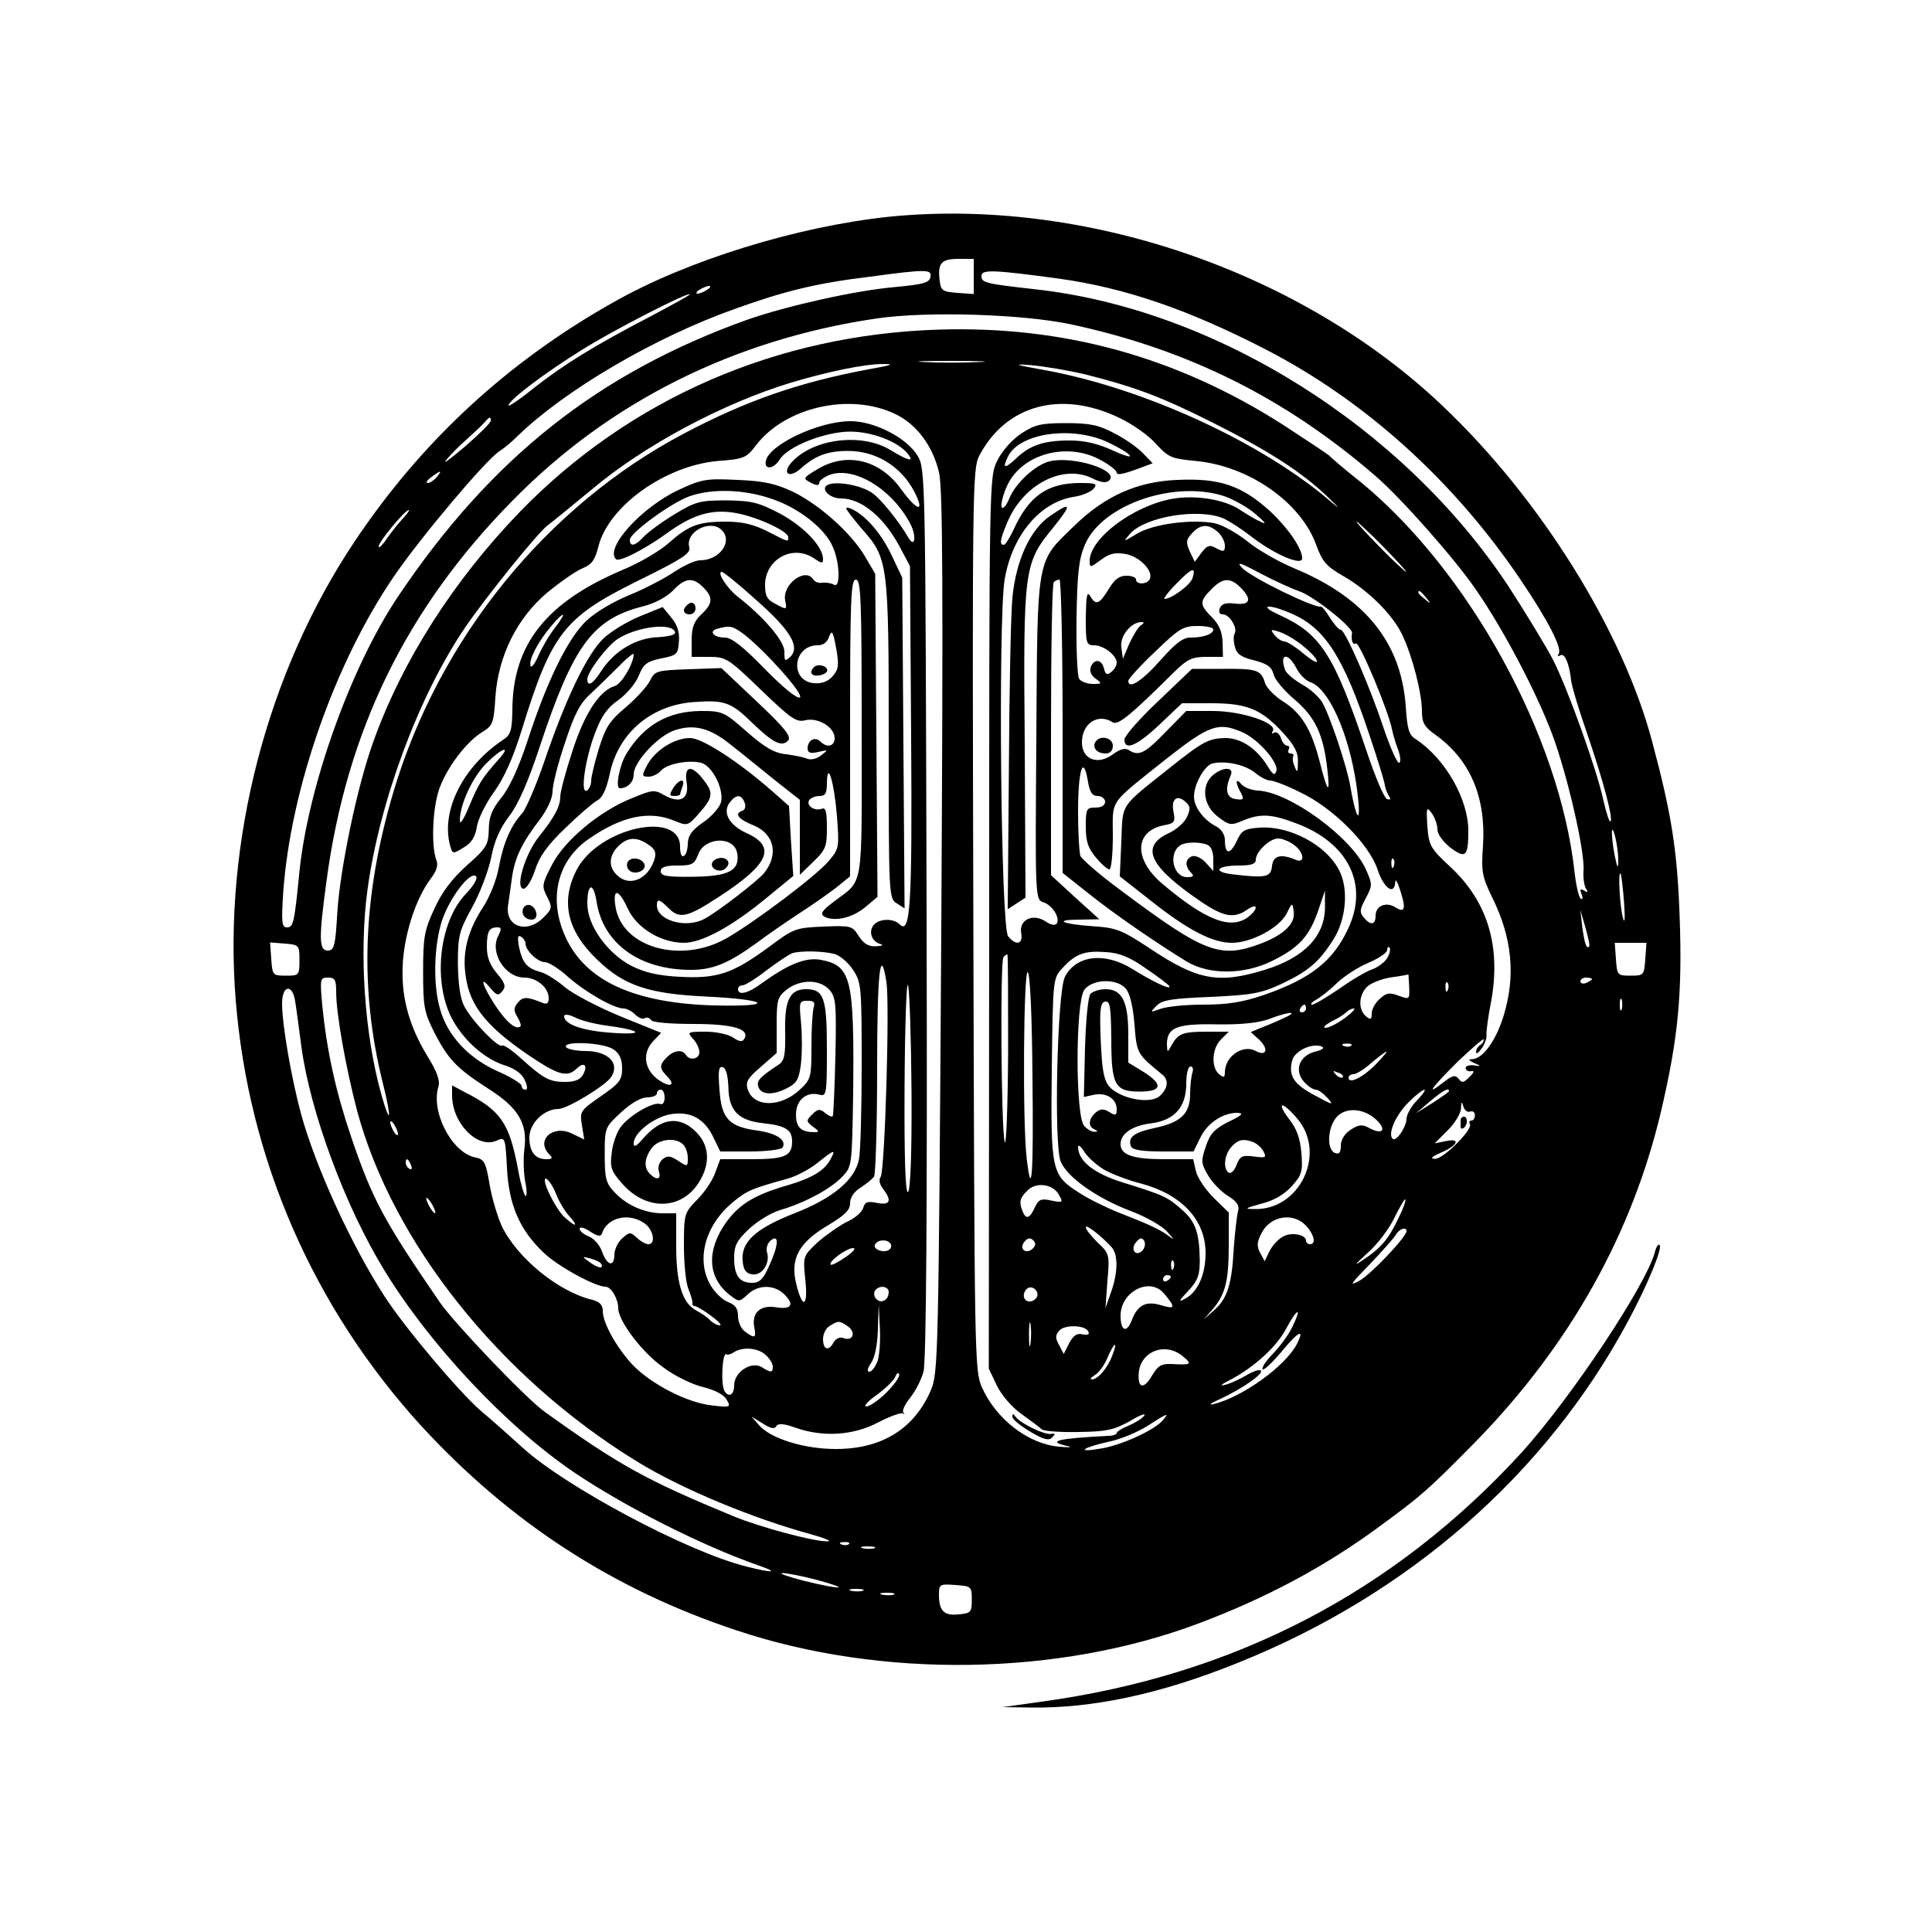 <?xml version="1.0" standalone="no"?>
<!DOCTYPE svg PUBLIC "-//W3C//DTD SVG 20010904//EN"
 "http://www.w3.org/TR/2001/REC-SVG-20010904/DTD/svg10.dtd">
<svg version="1.0" xmlns="http://www.w3.org/2000/svg"
 width="500pt" height="500pt" viewBox="0 0 500 500"
 preserveAspectRatio="xMidYMid meet">

<g transform="translate(0,500) scale(0.1,-0.1)"
fill="#000000" stroke="none">
<path d="M2300 4439 c-236 -25 -520 -112 -712 -221 -274 -154 -497 -360 -670
-619 -227 -339 -341 -778 -308 -1187 33 -412 201 -796 480 -1102 230 -250 496
-423 815 -529 376 -126 835 -119 1198 18 173 65 325 146 465 249 108 79 126
94 251 221 243 249 405 537 480 856 44 188 55 302 48 500 -6 174 -21 268 -71
455 -76 287 -289 629 -542 869 -368 350 -930 541 -1434 490z m220 -155 l0 -45
-42 3 c-39 3 -43 6 -46 31 -6 46 4 57 48 57 l40 0 0 -46z m-112 -1 c-3 -15
-19 -19 -93 -26 -102 -9 -276 -48 -380 -84 -386 -138 -664 -358 -905 -717
-122 -182 -232 -489 -255 -711 -13 -133 -16 -145 -32 -145 -14 0 -15 12 -10
91 19 267 134 595 287 818 69 101 236 299 272 323 13 8 34 26 48 40 123 119
354 255 563 329 128 46 209 66 349 83 148 20 160 19 156 -1z m332 -4 c172 -24
335 -80 535 -183 258 -133 487 -340 660 -596 71 -105 108 -177 99 -192 -4 -6
-3 -8 4 -4 11 7 23 -20 28 -64 1 -14 20 -77 42 -140 42 -123 67 -218 60 -226
-3 -2 -11 22 -18 53 -17 80 -91 286 -130 364 -18 35 -71 122 -117 193 -272
411 -756 715 -1221 767 -133 15 -142 17 -142 35 0 17 30 16 200 -7z m-910 -29
c-8 -5 -19 -10 -25 -10 -5 0 -3 5 5 10 8 5 20 10 25 10 6 0 3 -5 -5 -10z
m-145 -68 c-146 -76 -226 -125 -307 -189 -37 -30 -65 -48 -62 -41 8 18 96 84
189 142 83 52 263 144 280 145 6 0 -40 -25 -100 -57z m1085 -21 c303 -65 555
-190 790 -393 67 -58 204 -213 259 -293 71 -102 157 -266 198 -375 39 -104 86
-307 81 -355 -1 -17 2 -37 6 -44 7 -10 5 -12 -4 -6 -10 6 -12 4 -7 -9 4 -9 3
-15 -2 -12 -5 3 -12 34 -16 68 -38 352 -273 780 -553 1010 -43 34 -79 65 -82
69 -3 3 -57 39 -120 80 -276 176 -568 256 -890 246 -420 -13 -800 -179 -1084
-471 -172 -178 -305 -386 -380 -596 -41 -112 -86 -329 -93 -441 -5 -87 -8 -99
-25 -99 -23 0 -23 33 -3 180 52 389 207 706 482 985 251 256 574 417 943 471
131 19 375 11 500 -15z m-238 -98 c-40 -2 -103 -2 -140 0 -37 2 -4 3 73 3 77
0 107 -2 67 -3z m-280 -18 c-183 -34 -319 -81 -482 -167 -356 -188 -634 -531
-752 -928 -80 -270 -88 -510 -27 -754 23 -91 20 -114 -4 -29 -44 157 -58 368
-36 530 31 228 132 501 252 678 53 78 189 247 215 266 11 8 61 49 112 91 136
115 340 224 518 278 97 29 191 48 237 48 31 0 24 -3 -33 -13z m561 -15 c126
-32 192 -57 320 -121 146 -73 237 -131 303 -195 31 -30 35 -35 9 -13 -176 152
-479 292 -735 340 -84 15 -92 18 -42 14 34 -3 100 -14 145 -25z m-495 -102
c54 -26 96 -82 112 -150 10 -39 11 -304 6 -1190 -7 -1107 -8 -1141 -27 -1186
-43 -100 -127 -152 -246 -152 -82 0 -169 27 -199 62 l-19 22 29 -18 c20 -13
31 -15 35 -7 5 8 19 7 50 -4 71 -25 150 -20 214 14 31 16 59 26 64 23 4 -4 5
-3 1 2 -4 5 4 22 17 38 13 16 29 46 35 68 7 26 10 410 8 1187 -3 1134 -3 1148
-23 1183 -28 47 -112 90 -174 90 -82 0 -211 -61 -219 -103 -5 -24 21 -21 36 4
21 34 118 72 182 72 56 0 123 -25 149 -57 19 -23 2 -19 -44 9 -73 45 -198 31
-255 -30 -28 -30 -8 -45 23 -17 37 33 69 45 122 45 72 0 137 -40 171 -105 29
-56 8 -52 -34 6 -55 77 -141 97 -216 52 -38 -23 -39 -24 -18 -35 15 -8 22 -8
22 -1 0 6 12 15 27 21 62 23 160 -35 208 -125 18 -33 13 -68 -5 -36 -23 40
-72 101 -94 115 -28 19 -88 30 -112 21 -23 -9 1 -36 33 -36 53 0 113 -50 154
-130 l24 -45 3 -441 c3 -441 -2 -514 -30 -486 -16 16 -53 15 -67 -2 -14 -17
-5 -43 17 -49 10 -3 5 -5 -11 -6 -20 -1 -32 7 -45 27 -16 26 -20 27 -91 24
-72 -3 -77 -5 -140 -52 -95 -70 -135 -83 -231 -78 -57 3 -92 11 -127 29 -61
32 -113 104 -113 160 0 54 16 57 24 5 17 -108 111 -176 244 -176 57 0 98 17
172 71 25 19 72 51 105 73 33 21 77 52 98 68 l37 30 0 384 c0 335 2 384 15
384 13 0 15 -49 15 -385 0 -429 7 -388 -74 -450 -29 -22 -34 -30 -23 -37 26
-14 72 -4 106 24 l32 27 -3 418 -3 418 -27 46 c-36 60 -115 131 -185 166 -45
21 -74 28 -144 31 -82 4 -93 2 -153 -26 -96 -45 -191 -150 -162 -179 8 -9 78
27 139 72 65 46 115 59 178 46 57 -12 129 -47 129 -61 0 -13 2 -14 -54 15 -36
18 -65 25 -107 25 -72 0 -97 -10 -148 -55 -22 -20 -76 -52 -120 -70 -198 -84
-284 -193 -285 -362 -1 -55 -4 -65 -26 -79 -101 -68 -158 -180 -136 -269 7
-26 7 -26 35 -9 21 12 31 28 35 54 3 20 23 61 45 91 26 36 49 88 71 159 77
250 109 292 299 386 116 57 139 72 135 87 -12 40 54 75 84 45 29 -29 -5 -78
-56 -78 -13 0 -43 -14 -67 -30 -25 -17 -77 -44 -116 -60 -42 -17 -89 -45 -112
-67 -47 -45 -101 -154 -151 -308 -23 -70 -48 -125 -69 -150 -24 -30 -32 -50
-32 -82 -1 -39 -6 -48 -56 -92 -39 -35 -65 -69 -85 -113 -26 -56 -29 -74 -29
-163 0 -90 3 -105 28 -155 37 -72 58 -94 140 -147 79 -50 103 -91 94 -158 -3
-22 -2 -59 2 -82 5 -23 5 -40 1 -38 -4 2 -13 33 -19 67 -23 123 -45 154 -139
202 l-32 17 0 -26 c0 -72 66 -139 115 -117 22 10 23 9 27 -71 5 -96 33 -160
95 -219 35 -34 133 -88 160 -88 15 0 33 -32 33 -56 0 -32 62 -115 117 -153 29
-22 76 -45 104 -51 31 -8 53 -20 60 -33 11 -19 9 -20 -40 -14 -63 7 -156 55
-204 105 -41 44 -77 108 -77 139 0 16 -8 24 -27 29 -88 21 -194 108 -234 190
-11 24 -26 73 -32 109 -10 58 -13 65 -39 70 -60 14 -114 119 -93 184 4 14 -4
38 -29 78 -50 82 -70 161 -63 248 6 76 35 162 71 210 16 21 21 36 15 50 -13
35 -10 130 7 181 19 56 71 125 113 150 26 16 29 23 33 89 7 107 56 206 135
272 33 27 73 55 90 62 25 10 33 22 42 58 27 104 173 208 309 220 67 5 74 8 98
40 76 100 245 138 362 81z m578 -9 c34 -16 77 -46 96 -68 32 -35 40 -38 103
-44 138 -13 273 -108 312 -219 15 -41 26 -54 68 -78 65 -37 129 -100 154 -153
26 -54 51 -151 51 -198 0 -29 6 -40 34 -60 90 -64 132 -161 124 -287 -5 -68
-2 -81 23 -133 53 -106 62 -205 30 -309 -20 -64 -53 -109 -80 -111 -12 0 -11
-3 4 -10 19 -8 19 -9 -2 -6 -12 1 -21 -2 -20 -8 1 -5 7 -9 15 -7 8 2 7 -4 -5
-15 -15 -16 -20 -16 -28 -5 -9 11 -16 9 -38 -8 -50 -39 -34 -17 35 52 38 36
68 62 68 58 0 -5 -4 -12 -10 -15 -5 -3 -10 -11 -10 -18 0 -6 6 -2 14 9 8 11
14 27 13 35 -1 8 4 47 12 87 26 143 -9 259 -106 349 -52 48 -55 55 -59 105 -3
49 -2 51 11 34 8 -11 15 -30 15 -42 0 -13 14 -32 34 -48 39 -29 46 -23 46 44
0 82 -60 187 -136 237 -18 11 -22 26 -26 86 -12 164 -105 280 -288 356 -41 17
-97 49 -123 71 -27 21 -64 42 -84 46 -61 11 -158 -2 -200 -27 -37 -22 -37 -22
-19 -1 39 45 179 68 243 40 15 -7 46 -27 68 -44 61 -48 135 -80 135 -59 0 26
-37 79 -83 122 -74 67 -131 86 -240 81 -104 -4 -188 -42 -267 -119 -99 -96
-95 -73 -98 -551 -3 -412 -3 -416 18 -423 23 -7 44 -40 35 -55 -4 -6 -16 -4
-30 6 -33 21 -69 3 -62 -32 5 -28 -14 -32 -34 -7 -19 22 -26 821 -9 923 19
114 91 200 178 214 22 3 45 13 52 21 11 13 6 15 -34 15 -85 0 -133 -33 -173
-121 -10 -21 -21 -39 -25 -39 -12 0 -10 13 8 56 40 99 143 153 219 117 24 -12
38 -14 46 -6 26 26 -94 64 -155 49 -36 -9 -87 -55 -104 -96 -8 -20 -17 -29
-20 -22 -2 8 4 32 14 54 37 83 156 116 243 67 23 -12 41 -27 41 -32 0 -8 19
-4 69 15 l24 9 -24 25 c-13 14 -46 38 -74 52 -41 22 -64 27 -126 27 -65 0 -81
-4 -116 -27 -24 -16 -49 -44 -62 -70 -21 -43 -21 -46 -21 -1197 l-1 -1153 21
-44 c12 -25 39 -56 63 -73 23 -17 47 -34 53 -40 6 -5 49 -8 95 -7 72 1 91 5
133 28 26 16 43 22 37 14 -6 -8 -25 -19 -41 -26 -17 -7 -30 -15 -30 -19 0 -3
-10 -7 -22 -7 -135 -7 -161 -14 -103 -27 11 -3 0 -3 -24 -1 -80 7 -163 71
-200 154 -19 44 -19 77 -22 1210 -3 1111 -2 1167 15 1200 69 132 211 171 362
99z m-1626 -8 c0 -5 -30 -35 -67 -67 -38 -32 -59 -48 -48 -34 11 13 35 38 54
54 19 17 39 36 45 43 13 15 16 16 16 4z m1596 -55 c28 -13 55 -29 58 -35 4 -6
-17 1 -46 14 -37 17 -71 25 -110 25 -67 0 -103 -12 -140 -48 -29 -27 -35 -24
-18 9 32 59 165 77 256 35z m-1736 -91 c-7 -8 -17 -15 -23 -15 -6 0 -2 7 9 15
25 19 30 19 14 0z m867 -56 c70 -23 140 -78 159 -126 18 -42 19 -107 2 -96 -7
4 -20 6 -30 5 -9 -2 -19 2 -23 8 -20 33 -81 -12 -73 -54 5 -24 4 -25 -23 -10
-24 12 -29 21 -29 50 0 67 73 107 128 68 18 -12 22 -13 22 -1 0 32 -48 83
-110 117 -57 30 -74 34 -140 35 -69 0 -80 -3 -136 -37 -33 -20 -68 -46 -79
-58 -21 -23 -35 -26 -35 -7 0 16 89 83 143 108 56 25 147 25 224 -2z m1174 6
c24 -9 60 -29 79 -46 27 -23 29 -28 10 -18 -14 6 -36 20 -50 29 -39 27 -116
40 -177 29 -102 -19 -213 -103 -213 -161 0 -18 2 -17 29 3 23 17 37 20 65 15
37 -7 73 -46 61 -66 -8 -13 -35 -13 -35 0 0 6 -11 10 -25 10 -19 0 -31 -10
-46 -35 -24 -39 -33 -43 -48 -17 -8 13 -10 -1 -11 -55 0 -68 1 -73 22 -73 24
0 58 -26 58 -45 0 -7 -6 -18 -14 -24 -11 -9 -15 -7 -19 9 -6 24 -25 26 -34 4
-4 -11 1 -22 12 -30 18 -13 17 -14 -7 -14 -14 0 -30 6 -35 13 -5 6 -8 77 -7
157 2 119 6 153 22 191 45 104 234 168 363 124z m-2133 -62 c-14 -16 -32 -39
-41 -53 -10 -13 -17 -20 -17 -14 0 12 68 94 78 94 3 0 -6 -12 -20 -27z m2542
-68 c35 -36 62 -65 59 -65 -2 0 -34 29 -69 65 -35 36 -62 65 -59 65 2 0 34
-29 69 -65z m-428 38 c10 -9 18 -25 18 -35 0 -16 -3 -17 -22 -7 -18 10 -24 8
-39 -12 l-17 -23 -13 27 c-10 23 -10 30 6 47 22 24 42 25 67 3z m210 -153 c35
-11 139 -93 137 -108 -3 -19 2 -33 10 -27 9 5 85 -176 94 -225 3 -14 10 -37
16 -52 5 -15 7 -30 2 -32 -4 -3 -23 38 -41 92 -37 111 -99 252 -110 252 -5 0
-17 14 -28 31 -10 17 -21 30 -23 29 -16 -5 -183 76 -205 101 -15 16 -4 13 46
-14 36 -19 82 -40 102 -47z m-276 33 c-6 -17 -54 -53 -72 -53 -4 0 9 18 31 40
40 41 51 45 41 13z m-1131 -54 c90 -79 116 -122 91 -148 -15 -14 -16 -13 -16
13 0 27 -54 90 -121 142 -27 21 -55 64 -41 64 4 0 44 -32 87 -71z m-135 31
c26 -26 25 -42 -5 -70 -19 -18 -25 -34 -25 -67 l0 -43 45 0 c44 0 50 -4 134
-85 78 -75 92 -85 115 -79 33 8 76 -18 76 -46 0 -22 -20 -26 -37 -9 -14 14
-33 3 -33 -18 0 -11 7 -14 28 -9 26 6 26 6 7 -9 -11 -9 -26 -12 -35 -9 -8 4
-33 9 -55 12 -31 3 -55 17 -102 58 -59 52 -63 54 -120 54 -85 -1 -147 -37
-192 -111 -18 -29 -29 -89 -17 -89 20 0 36 16 36 36 0 32 63 100 106 114 50
17 92 6 146 -38 26 -20 76 -61 112 -90 l66 -52 0 -97 0 -97 35 34 c32 31 35
39 35 88 0 41 -3 53 -13 49 -19 -7 -41 8 -33 22 4 6 16 11 27 11 15 0 19 7 19
33 1 63 19 2 26 -85 6 -81 6 -84 -21 -116 -33 -39 -191 -158 -266 -201 -118
-66 -269 -23 -286 82 -8 50 8 47 32 -5 23 -50 86 -88 145 -88 46 0 122 41 211
114 l72 59 -6 91 -5 90 -43 38 c-89 78 -182 138 -213 138 -41 0 -91 -32 -111
-70 -15 -28 -14 -30 4 -30 10 0 24 7 31 15 15 18 71 29 104 21 29 -7 60 -68
52 -102 -4 -14 -24 -37 -46 -52 -29 -20 -39 -34 -40 -54 0 -15 -4 -30 -10 -33
-6 -4 -10 6 -10 24 0 95 -210 49 -267 -59 -43 -82 -26 -159 53 -234 69 -67
133 -88 281 -95 165 -8 182 -27 20 -23 -205 6 -331 63 -383 176 -46 99 -22
199 60 255 85 59 156 74 221 47 34 -14 35 -14 65 20 36 41 37 53 9 88 -30 38
-49 34 -42 -9 7 -43 -16 -56 -58 -33 -25 15 -31 14 -82 -7 -86 -34 -177 -111
-209 -174 -26 -50 -26 -55 -12 -82 14 -28 13 -31 -10 -54 -43 -43 -100 -23
-91 33 2 15 7 47 10 71 7 50 25 89 72 150 20 27 33 55 33 73 0 16 14 73 32
125 24 74 39 103 66 127 18 17 51 49 73 71 21 22 39 36 39 32 0 -24 -31 -76
-48 -82 -41 -12 -80 -73 -111 -170 -17 -52 -31 -104 -31 -116 0 -26 -15 -54
-55 -104 -36 -44 -63 -135 -40 -135 8 0 21 22 30 49 11 35 33 65 78 108 34 33
71 65 82 71 14 7 24 28 33 69 22 106 107 178 217 186 80 6 97 0 152 -54 55
-53 77 -63 93 -45 8 11 -10 33 -81 100 l-92 87 -86 -3 c-82 -3 -86 -4 -99 -30
-7 -14 -35 -45 -62 -68 -42 -35 -53 -52 -70 -107 -11 -36 -20 -73 -20 -83 0
-11 -5 -22 -11 -26 -18 -11 -5 81 21 149 16 43 32 66 60 85 21 15 45 43 53 63
12 30 20 37 58 45 41 8 44 11 46 44 2 24 -4 43 -20 62 l-22 27 -59 -24 c-32
-13 -75 -39 -94 -57 -42 -40 -97 -154 -151 -312 -22 -65 -49 -128 -59 -140
-30 -33 -49 -76 -61 -140 -6 -34 -24 -78 -41 -104 -39 -60 -54 -115 -45 -177
11 -82 58 -138 189 -223 55 -35 77 -39 99 -17 19 18 29 8 16 -16 -7 -13 -21
-19 -47 -19 -41 0 -56 9 -116 63 -22 20 -43 34 -47 31 -10 -6 -77 63 -97 101
-11 20 -16 57 -17 110 0 74 3 85 37 147 20 36 42 94 49 128 8 43 23 77 47 108
23 30 49 89 79 180 87 263 137 330 268 363 31 8 60 24 77 41 31 33 51 35 78 8z
m930 -360 l0 -379 68 -54 c65 -52 174 -127 254 -176 58 -34 147 -34 220 2 69
34 96 63 119 129 l18 53 0 -38 c2 -78 -52 -135 -156 -167 -120 -37 -174 -27
-298 56 -73 48 -86 53 -148 57 -82 6 -101 17 -31 17 l49 1 -63 57 -62 57 0
376 c0 207 3 379 7 382 3 4 10 7 15 7 4 0 8 -171 8 -380z m460 360 c31 -31 26
-47 -14 -42 -24 3 -35 -1 -39 -12 -4 -10 -1 -16 8 -16 17 0 39 -36 30 -50 -3
-5 -3 -20 1 -34 4 -18 16 -27 50 -35 34 -9 45 -17 50 -36 3 -14 28 -43 54 -65
53 -45 75 -90 85 -180 8 -69 1 -63 -20 20 -21 82 -47 125 -95 155 -21 13 -42
35 -46 47 -10 34 -21 38 -109 37 l-80 0 -87 -83 c-49 -46 -88 -91 -88 -100 0
-30 33 -16 91 39 l58 55 76 0 c92 0 129 -15 185 -76 30 -33 40 -51 39 -76 0
-27 -2 -29 -8 -13 -5 11 -7 23 -4 28 2 4 -1 7 -7 7 -6 0 -8 5 -5 10 3 6 2 10
-4 10 -5 0 -13 9 -16 20 -4 11 -11 17 -17 14 -7 -4 -8 -2 -4 4 13 21 -81 52
-155 52 l-69 0 -54 -55 c-53 -55 -69 -63 -95 -46 -10 6 -23 2 -42 -12 -39 -28
-79 -12 -79 32 0 49 42 76 79 52 14 -9 43 14 162 132 32 31 44 37 81 37 l43 0
-1 38 c-1 27 -9 46 -28 65 -32 32 -32 41 -1 72 29 30 49 31 75 5z m481 -27
c13 -16 12 -17 -3 -4 -17 13 -22 21 -14 21 2 0 10 -8 17 -17z m-346 -42 c85
-38 132 -112 199 -313 20 -59 37 -115 39 -125 1 -10 6 -24 11 -32 6 -9 5 -12
-4 -9 -8 2 -32 60 -55 129 -83 246 -117 299 -225 348 -27 12 -37 21 -25 21 11
0 38 -9 60 -19z m-1909 -36 c-15 -19 -34 -52 -43 -73 -9 -20 -18 -32 -20 -25
-5 15 19 62 53 102 35 42 43 39 10 -4z m1517 7 c-7 -4 -20 -26 -30 -47 l-17
-40 -4 30 c-4 29 25 65 52 65 8 0 7 -3 -1 -8z m-1206 -18 c2 -7 -15 -11 -44
-13 -57 -2 -112 -35 -146 -86 -22 -35 -37 -44 -37 -23 0 19 50 85 78 104 49
32 141 44 149 18z m179 -6 c56 -44 156 -156 144 -163 -7 -4 -44 26 -91 74 -56
58 -86 81 -103 81 -30 0 -43 17 -19 23 33 9 39 7 69 -15z m1214 13 c0 -12 -25
-21 -59 -21 -20 0 -39 -15 -79 -60 -47 -53 -82 -75 -82 -52 0 5 31 39 69 75
62 60 73 67 110 67 23 0 41 -4 41 -9z m-986 -122 c-12 -13 -28 -19 -48 -17
-63 6 -54 98 10 98 15 0 25 8 30 23 7 18 10 13 18 -31 8 -45 6 -55 -10 -73z
m1215 82 c19 -15 37 -33 39 -41 3 -8 -12 0 -34 18 -21 18 -44 32 -50 32 -6 0
-18 7 -25 16 -12 15 -11 16 11 9 14 -4 40 -19 59 -34z m-14 -60 c8 -16 24 -32
35 -36 48 -15 100 -131 120 -264 15 -103 3 -110 -15 -8 -8 50 -53 185 -73 219
-8 14 -32 36 -53 47 -20 12 -40 28 -43 37 -16 43 7 47 29 5z m-142 -165 c42
-17 98 -81 90 -102 -4 -12 -9 -9 -23 14 -28 45 -68 72 -109 72 -43 -1 -58 -9
-141 -75 -134 -107 -124 -91 -128 -193 l-4 -90 79 -62 c97 -77 161 -110 211
-110 51 0 123 39 142 76 14 29 15 29 18 5 5 -31 -25 -60 -85 -83 -106 -40
-146 -24 -364 139 -53 39 -99 79 -103 88 -3 9 -6 60 -6 113 0 108 13 151 25
83 5 -31 11 -41 26 -41 10 0 19 -7 19 -15 0 -9 -9 -15 -25 -15 -23 0 -25 -3
-25 -49 0 -39 6 -56 26 -80 14 -17 30 -31 35 -31 5 0 9 39 9 86 0 98 -13 79
137 199 112 88 135 97 196 71z m-1924 -73 c-41 -46 -50 -60 -75 -120 -13 -32
-24 -49 -24 -37 0 41 31 109 67 147 42 42 69 51 32 10z m1958 -32 c14 -12 32
-21 40 -21 9 0 43 -13 77 -30 85 -40 179 -134 201 -200 16 -49 44 -69 46 -32
0 9 6 -1 13 -23 15 -47 12 -59 -13 -43 -24 15 -51 4 -51 -22 0 -24 -13 -26
-31 -4 -11 13 -10 21 6 50 17 33 17 35 0 74 -38 84 -199 201 -280 204 -16 1
-35 8 -42 16 -15 19 -17 5 -2 -21 9 -18 8 -20 -13 -17 -24 3 -29 25 -13 61 10
23 -21 23 -47 0 -30 -27 -24 -77 13 -106 30 -23 34 -24 65 -11 45 19 74 18
139 -7 134 -50 187 -157 135 -270 -39 -86 -98 -132 -219 -174 -56 -19 -95 -25
-157 -25 -46 0 -95 -5 -111 -11 -27 -10 -27 -9 -10 8 14 15 40 19 140 23 106
5 130 9 182 33 70 33 98 56 136 116 33 52 40 132 14 180 -33 64 -128 115 -206
109 -39 -3 -46 -7 -59 -36 -17 -35 -30 -33 -30 4 0 14 -9 28 -22 35 -32 16
-58 50 -58 77 0 32 26 79 47 86 32 8 83 -2 110 -23z m-1320 -78 c4 -9 1 -19
-5 -21 -23 -7 -12 -22 28 -38 54 -22 66 -76 27 -124 -15 -19 -124 -103 -154
-118 -48 -26 -123 -4 -123 35 0 18 7 16 30 -7 29 -29 48 -25 132 30 129 84
148 129 70 164 -46 21 -64 55 -42 81 16 20 29 19 37 -2z m1145 -37 c-6 -14
-28 -34 -49 -43 -73 -35 -48 -86 86 -177 58 -39 85 -44 119 -20 26 18 30 4 5
-17 -45 -37 -110 -13 -224 83 -75 63 -74 136 2 152 29 5 31 9 26 35 -7 34 10
46 32 25 12 -11 12 -18 3 -38z m1116 -111 c0 -25 -2 -24 -9 10 -10 51 -10 92
1 50 4 -16 8 -43 8 -60z m-2510 39 c17 -11 21 -21 16 -37 -16 -53 -66 -74 -98
-41 -22 21 -20 50 4 74 24 24 48 25 78 4z m230 -23 c7 -44 -22 -59 -114 -60
-68 -1 -84 2 -84 14 0 11 12 15 43 15 38 0 44 3 54 29 17 46 94 48 101 2z
m1440 23 c27 -19 31 -50 5 -39 -38 16 -58 11 -61 -16 -3 -29 -15 -32 -100 -22
-55 6 -45 23 14 23 32 0 44 4 44 15 0 21 36 55 58 55 10 0 28 -7 40 -16z
m-224 0 c10 -4 16 -18 16 -37 l0 -31 -20 22 c-11 12 -27 19 -35 16 -18 -7 -19
-26 -3 -42 9 -9 7 -12 -10 -12 -36 0 -49 61 -18 82 13 9 49 10 70 2z m483 -56
c-3 -8 -6 -5 -6 6 -1 11 2 17 5 13 3 -3 4 -12 1 -19z m-2402 -72 c-71 -75 -86
-236 -31 -330 32 -55 85 -99 135 -114 24 -8 42 -21 49 -37 7 -15 8 -25 2 -25
-6 0 -10 4 -10 10 0 5 -28 23 -63 38 -75 34 -129 92 -148 160 -19 64 -16 165
5 230 20 59 73 129 88 114 5 -5 -6 -24 -27 -46z m2998 -21 c3 -42 2 -58 -3
-40 -8 30 -13 122 -6 114 2 -2 6 -35 9 -74z m-90 -114 c-7 -9 -12 7 -18 49
l-5 45 13 -45 c7 -25 12 -47 10 -49z m-2823 28 c-24 -43 17 -109 67 -109 32 0
63 -26 63 -53 0 -14 -4 -17 -17 -12 -39 16 -50 16 -63 0 -11 -14 -11 -20 -1
-37 7 -11 10 -22 8 -24 -11 -11 -37 11 -66 55 -34 53 -41 79 -12 44 16 -19 21
-21 31 -8 10 12 7 21 -14 46 -18 21 -26 42 -26 68 0 41 6 51 27 51 11 0 11 -4
3 -21z m70 -21 c0 -18 32 -48 50 -48 10 0 37 -17 61 -39 46 -40 118 -81 143
-81 8 0 22 -7 30 -16 9 -8 20 -13 25 -9 5 3 12 1 16 -5 3 -6 50 -10 109 -10
103 0 148 -13 132 -39 -5 -8 -13 -7 -29 4 -12 8 -43 15 -71 15 -47 0 -48 -1
-33 -18 10 -10 17 -26 17 -35 0 -18 -25 -23 -35 -7 -9 15 -31 12 -49 -6 -20
-20 -20 -29 0 -49 25 -25 7 -31 -24 -8 -35 26 -40 68 -12 98 l21 22 -106 43
c-58 24 -123 58 -144 76 -21 18 -50 36 -64 39 -33 9 -45 23 -54 65 -4 24 -3
31 5 26 7 -4 12 -12 12 -18z m-585 -43 c0 -39 -1 -40 -35 -40 -34 0 -35 1 -38
43 l-3 43 38 -3 c37 -3 38 -4 38 -43z m3483 3 c-3 -42 -4 -43 -38 -43 -34 0
-35 1 -38 43 l-3 42 41 0 41 0 -3 -42z m-667 4 c-6 -11 -23 -24 -38 -30 -16
-5 -55 -28 -87 -51 -33 -22 -64 -41 -70 -41 -6 0 -2 6 9 12 11 6 36 25 55 44
19 18 56 42 83 53 26 11 47 26 47 32 0 7 3 10 6 7 3 -4 1 -15 -5 -26z m-1431
9 c14 -4 35 -22 47 -40 22 -33 23 -42 23 -246 0 -117 -3 -227 -7 -245 -10 -53
-67 -101 -167 -140 -102 -40 -139 -75 -134 -124 2 -23 9 -32 25 -34 25 -4 47
29 38 57 -3 10 1 24 10 31 22 18 20 -14 -5 -67 -14 -33 -25 -43 -43 -43 -33 0
-47 18 -47 64 0 32 6 45 38 75 21 20 58 43 83 50 64 19 130 55 159 86 25 26
25 29 28 218 3 296 -5 328 -84 343 -39 7 -84 -11 -153 -61 -35 -26 -61 -32
-61 -15 0 6 5 10 12 10 6 0 34 17 62 39 28 21 58 41 66 44 21 7 80 6 110 -2z
m805 -37 c31 -21 59 -42 61 -46 7 -12 -44 12 -95 44 -72 45 -146 36 -175 -20
-20 -39 -29 -435 -11 -478 17 -41 94 -95 181 -128 40 -15 82 -39 95 -54 18
-20 19 -23 4 -11 -23 17 -48 29 -130 61 -33 13 -79 36 -102 51 -72 46 -74 56
-71 322 3 233 3 233 28 260 34 37 57 45 112 41 35 -2 62 -13 103 -42z m-356
-221 c-1 -142 -5 -244 -9 -228 -9 37 -12 469 -3 478 3 4 8 7 10 7 2 0 2 -116
2 -257z m-315 186 c9 -55 -4 -491 -15 -505 -5 -6 -3 -19 6 -30 24 -32 19 -44
-16 -37 -24 5 -31 2 -35 -13 -3 -11 -22 -27 -42 -36 -20 -10 -54 -34 -76 -53
-38 -36 -38 -36 -32 -96 8 -71 -7 -79 -23 -13 -17 66 6 108 82 153 43 26 57
39 57 57 0 15 10 30 28 41 15 10 30 22 34 28 4 5 8 130 8 278 0 248 8 325 24
226z m378 -247 c3 -251 -2 -322 -15 -209 -11 90 -8 492 3 481 6 -6 11 -117 12
-272z m975 234 c1 -33 1 -33 -27 -23 -24 9 -32 8 -49 -8 -12 -10 -21 -27 -21
-38 0 -16 -3 -17 -15 -7 -21 18 -19 57 5 78 11 9 39 20 63 23 23 3 42 7 42 7
0 1 1 -13 2 -32z m-2777 -13 c0 -57 25 -196 54 -307 92 -342 369 -690 724
-908 115 -71 301 -148 452 -189 36 -10 54 -18 42 -18 -35 -1 -173 36 -244 65
-227 94 -294 131 -488 270 -48 34 -234 229 -272 284 -144 210 -174 265 -229
427 -40 118 -63 222 -75 341 -6 69 -6 72 15 72 18 0 21 -6 21 -37z m1489 -260
c1 -158 -3 -254 -9 -258 -7 -4 -10 90 -9 277 1 157 5 272 9 258 4 -14 8 -138
9 -277z m1761 293 c0 -2 -7 -6 -15 -10 -8 -3 -15 -1 -15 4 0 6 7 10 15 10 8 0
15 -2 15 -4z m-1974 -27 c17 -19 19 -35 16 -172 -2 -84 -5 -153 -7 -156 -3 -2
-12 2 -20 9 -13 11 -19 10 -33 -4 -16 -16 -16 -18 2 -32 16 -11 17 -14 4 -14
-35 0 -48 12 -48 46 0 37 27 60 61 51 18 -5 19 2 19 118 0 133 -8 155 -54 155
-42 0 -56 -29 -54 -110 1 -62 -2 -76 -18 -86 -50 -33 -57 -42 -51 -58 8 -20
39 -21 76 -1 23 12 29 22 34 63 3 28 3 75 0 106 -5 53 -5 56 17 56 16 0 20 -4
16 -16 -3 -9 -6 -54 -6 -101 0 -81 -1 -86 -30 -113 -50 -47 -120 -46 -135 1
-6 19 0 29 34 58 l41 36 0 72 c0 65 2 73 26 92 35 27 85 27 110 0z m767 3 c11
-12 19 -45 23 -93 6 -76 6 -76 72 -130 17 -14 15 -34 -5 -54 -19 -20 -80 -14
-118 11 -28 18 -33 41 -37 149 -2 64 0 80 12 83 13 2 15 -14 16 -96 0 -120 9
-137 73 -137 58 0 62 18 12 50 l-41 25 0 73 c0 85 -16 117 -59 117 -16 0 -33
-6 -39 -12 -6 -7 -12 -70 -14 -140 l-3 -127 27 6 c32 6 58 -11 58 -38 0 -16
-3 -17 -19 -7 -15 9 -23 9 -35 -1 -19 -16 -21 -37 -3 -44 8 -4 9 -6 0 -6 -6
-1 -19 6 -27 15 -23 23 -23 319 0 352 20 28 83 31 107 4z m834 -4 c-3 -8 -6
-5 -6 6 -1 11 2 17 5 13 3 -3 4 -12 1 -19z m-2983 -30 c3 -18 10 -71 16 -117
23 -169 113 -413 215 -579 118 -193 315 -403 490 -522 132 -89 329 -189 477
-241 56 -19 39 -21 -31 -3 -152 38 -467 206 -578 307 -32 29 -81 73 -110 97
-57 50 -198 217 -249 297 -84 130 -176 330 -214 467 -25 91 -50 233 -50 289 0
48 27 52 34 5z m3433 -20 c-3 -7 -5 -2 -5 12 0 14 2 19 5 13 2 -7 2 -19 0 -25z
m-817 2 c0 -5 -5 -10 -11 -10 -5 0 -7 5 -4 10 3 6 8 10 11 10 2 0 4 -4 4 -10z
m100 -25 c-19 -14 -41 -25 -49 -25 -9 0 -2 7 14 16 17 8 34 19 40 25 5 5 13 9
19 9 5 0 -5 -11 -24 -25z m-1912 -19 c92 -12 104 -25 17 -19 -77 5 -125 22
-125 43 0 6 12 5 28 -3 15 -8 51 -17 80 -21z m1752 18 c-19 -9 -46 -20 -59
-25 l-24 -10 22 -20 c25 -24 19 -44 -9 -29 -33 18 -79 -13 -80 -54 0 -15 -3
-16 -15 -6 -21 18 -19 66 5 90 l20 20 -57 0 c-63 0 -74 -5 -91 -35 -11 -20
-11 -20 -12 2 0 44 25 54 129 52 65 -1 109 4 136 14 52 20 80 21 35 1z m-1732
-80 c15 -10 22 -25 22 -49 0 -30 -7 -39 -55 -72 -53 -37 -55 -39 -49 -75 l6
-37 -31 15 c-50 25 -96 -17 -59 -54 9 -9 8 -12 -8 -12 -29 0 -44 19 -44 56 0
37 38 74 75 74 23 0 123 61 137 83 23 36 -9 67 -67 67 -24 0 -47 5 -50 10 -10
17 98 12 123 -6z m1814 -6 c-40 -11 -53 -49 -27 -78 10 -11 23 -20 30 -20 7 0
20 -10 31 -22 17 -19 13 -18 -33 7 -55 29 -69 51 -59 90 6 25 50 46 76 37 9
-4 3 -9 -18 -14z m95 16 c-3 -3 -12 -4 -19 -1 -8 3 -5 6 6 6 11 1 17 -2 13 -5z
m64 -48 c-33 -34 -71 -53 -71 -35 0 5 6 9 13 9 7 0 28 13 47 30 47 39 51 38
11 -4z m-1676 -59 c1 -62 26 -87 91 -94 57 -6 74 -17 74 -47 0 -38 -19 -46
-105 -46 l-81 0 -13 -35 c-7 -20 -28 -51 -47 -70 -33 -34 -34 -36 -34 -119 0
-47 5 -97 12 -113 6 -15 11 -31 10 -35 -1 -5 2 -8 6 -8 4 0 23 -11 42 -25 19
-14 29 -25 23 -25 -7 0 -18 6 -25 13 -7 8 -24 19 -37 26 -35 19 -51 70 -51
166 l0 85 -35 0 c-46 0 -94 21 -125 55 -22 23 -25 36 -25 97 0 69 0 70 42 109
26 24 52 39 68 39 14 0 25 5 25 10 0 6 5 10 10 10 6 0 10 -9 10 -21 0 -12 -5
-19 -12 -16 -18 6 -80 -30 -102 -60 -10 -14 -21 -44 -23 -68 -5 -36 -1 -46 27
-78 63 -72 155 -69 200 5 29 48 26 94 -9 129 -43 43 -91 36 -138 -19 -16 -19
-23 -22 -23 -11 0 28 55 70 99 76 50 7 85 -13 108 -62 l17 -35 77 0 c43 0 81
5 84 10 12 19 -15 37 -64 44 -74 10 -94 30 -99 106 -4 49 -2 62 9 58 8 -3 13
-22 14 -51z m1201 37 c-3 -9 -6 -33 -6 -55 0 -51 -24 -74 -91 -88 -55 -12 -71
-24 -62 -48 4 -9 27 -13 84 -13 l78 0 17 35 c18 38 58 65 96 65 18 -1 13 -6
-22 -23 -36 -18 -48 -30 -59 -63 -13 -38 -13 -44 5 -75 11 -19 34 -43 52 -54
24 -15 30 -25 26 -40 -3 -11 -8 -54 -11 -95 -5 -95 -17 -131 -51 -161 l-27
-24 22 25 c34 39 43 74 43 167 l0 85 -39 38 c-21 21 -42 52 -46 69 l-7 31 -74
0 c-82 0 -114 11 -114 39 0 27 30 48 80 54 60 8 90 42 90 103 0 25 5 44 11 44
6 0 8 -7 5 -16z m389 -12 c-3 -3 -11 0 -18 7 -9 10 -8 11 6 5 10 -3 15 -9 12
-12z m192 -60 c-15 -15 -27 -37 -27 -48 -1 -22 -27 -60 -36 -51 -13 13 8 61
41 94 40 40 60 45 22 5z m83 24 c0 -2 -19 -15 -42 -30 l-43 -27 35 30 c32 27
50 38 50 27z m54 -53 c7 3 13 -1 13 -9 0 -8 -4 -14 -9 -14 -5 0 -7 -4 -4 -9 9
-13 -69 -91 -90 -90 -13 0 -10 5 13 15 45 19 55 39 16 31 l-30 -6 34 34 c18
18 34 44 34 57 1 18 2 19 6 5 3 -10 10 -16 17 -14z m-445 -20 c74 -90 4 -235
-112 -232 -28 0 -26 2 18 14 32 8 59 24 78 45 26 29 29 38 25 86 -3 37 -12 63
-32 88 -36 48 -16 46 23 -1z m205 -3 c25 -25 13 -37 -19 -20 -20 11 -28 10
-50 -4 -15 -10 -25 -26 -25 -41 0 -18 -4 -23 -15 -19 -23 9 -19 70 6 95 25 25
72 20 103 -11z m-2534 -35 c0 -5 -5 -3 -10 5 -5 8 -10 20 -10 25 0 6 5 3 10
-5 5 -8 10 -19 10 -25z m738 -27 c7 -7 12 -22 12 -35 0 -23 -1 -23 -25 -7 -20
13 -28 14 -40 4 -9 -7 -13 -21 -10 -31 7 -21 -5 -25 -23 -7 -16 16 -15 39 4
66 17 24 62 30 82 10z m1476 6 c9 -4 21 -14 26 -24 8 -16 6 -17 -25 -13 -30 4
-36 1 -45 -22 -5 -14 -14 -23 -20 -20 -15 10 -12 46 7 67 17 19 31 22 57 12z
m-385 -72 c20 -11 62 -27 94 -35 105 -28 167 -94 167 -180 0 -55 -20 -101 -53
-118 -18 -10 -17 -6 8 20 25 27 30 41 30 79 -1 72 -11 101 -47 132 -36 32 -46
37 -156 71 -72 23 -112 55 -112 91 0 7 8 1 17 -14 9 -14 33 -35 52 -46z m-709
29 c-15 -30 -49 -50 -110 -68 -84 -24 -125 -48 -159 -94 -53 -73 -51 -144 7
-190 25 -19 25 -19 47 1 27 26 69 26 95 0 27 -27 18 -40 -23 -33 -40 6 -62
-15 -55 -52 6 -28 1 -30 -24 -11 -10 7 -18 25 -18 40 0 19 -7 29 -25 36 -14 5
-34 24 -45 42 -40 66 -16 157 57 217 36 30 49 35 139 60 23 6 58 24 79 41 44
35 49 37 35 11z m-1086 -17 c3 -8 2 -12 -4 -9 -6 3 -10 10 -10 16 0 14 7 11
14 -7z m376 -76 c7 -18 22 -43 33 -55 25 -28 18 -30 -11 -4 -19 16 -52 78 -52
96 0 15 19 -8 30 -37z m1301 -1 c11 -19 9 -20 -20 -14 -27 6 -33 3 -43 -18
-13 -29 -23 -32 -32 -9 -9 24 -7 33 13 53 23 23 67 17 82 -12z m-1621 -27 c6
-11 8 -20 6 -20 -3 0 -10 9 -16 20 -6 11 -8 20 -6 20 3 0 10 -9 16 -20z m2500
-31 c-26 -55 -45 -78 -90 -108 -28 -19 -26 -16 10 17 25 22 56 63 69 91 14 28
26 49 28 47 2 -2 -5 -23 -17 -47z m-1952 -15 c23 -16 30 -54 10 -54 -6 0 -20
7 -30 17 -17 15 -19 15 -38 -2 -11 -10 -20 -29 -20 -42 0 -33 -19 -29 -32 8
-6 17 -21 34 -34 39 -13 5 -24 14 -24 20 0 6 12 3 27 -7 20 -13 28 -14 31 -5
13 41 69 55 110 26z m1712 -6 c21 -23 27 -48 10 -48 -5 0 -10 4 -10 9 0 16
-38 23 -59 11 -12 -6 -27 -22 -35 -37 l-13 -27 -12 22 c-9 17 -8 28 4 51 23
45 82 54 115 19z m-502 -57 c16 -20 15 -67 -3 -116 l-14 -40 5 70 c6 68 5 71
-25 99 -17 17 -31 34 -31 40 0 9 42 -24 68 -53z m762 43 c0 -15 -91 -111 -121
-128 -29 -16 -25 -10 25 41 32 34 63 68 68 77 9 16 28 22 28 10z m-967 -45
c-17 -17 -37 -1 -22 17 8 10 15 12 23 4 7 -7 7 -13 -1 -21z m284 -5 c-17 -18
-33 2 -17 21 10 12 15 13 21 4 4 -7 2 -18 -4 -25z m-652 17 c3 -5 1 -13 -5
-16 -15 -9 -43 3 -35 15 8 13 32 13 40 1z m-116 -34 c-19 -13 -36 -22 -39 -20
-8 7 41 43 58 43 8 0 0 -10 -19 -23z m-633 -18 c8 -14 -10 -11 -32 6 -18 13
-18 14 4 8 12 -3 25 -9 28 -14z m1481 -11 c-3 -8 -6 -5 -6 6 -1 11 2 17 5 13
3 -3 4 -12 1 -19z m-7 -22 c0 -3 -4 -8 -10 -11 -5 -3 -10 -1 -10 4 0 6 5 11
10 11 6 0 10 -2 10 -4z m-730 -40 c0 -20 -19 -31 -32 -18 -6 6 -7 15 -4 21 10
16 36 13 36 -3z m385 -7 c0 -7 -8 -15 -17 -17 -18 -3 -25 18 -11 32 10 10 28
1 28 -15z m327 4 c31 -37 30 -42 -7 -31 -39 12 -61 1 -76 -39 -13 -34 -29 -28
-29 12 0 62 75 101 112 58z m-741 -176 c-6 -15 -15 -27 -21 -27 -7 0 -5 9 4
22 10 14 17 48 18 88 l2 65 3 -61 c2 -33 -1 -72 -6 -87z m1074 90 c-9 -20 -32
-51 -51 -71 -19 -19 -30 -37 -26 -40 4 -2 25 18 47 44 45 55 63 64 41 21 -30
-57 -141 -137 -216 -155 -14 -3 -6 3 17 13 58 27 114 66 106 74 -3 4 -20 -2
-37 -12 -17 -10 -42 -22 -56 -25 -15 -4 -10 1 14 13 62 33 121 86 146 135 28
52 40 54 15 3z m-678 -44 c-2 -16 -4 -5 -4 22 0 28 2 40 4 28 2 -13 2 -35 0
-50z m-472 44 c21 -16 12 -39 -12 -30 -9 4 -19 -1 -25 -10 -13 -25 -28 -21
-28 8 0 13 8 29 18 34 22 14 25 13 47 -2z m622 -14 c3 -7 -3 -9 -16 -6 -14 3
-23 -3 -34 -23 l-14 -28 -12 23 c-10 17 -10 26 0 37 14 17 70 15 76 -3z m62
-60 c-12 -33 -38 -63 -53 -63 -6 0 -3 5 7 11 11 6 25 26 33 45 17 40 28 46 13
7z m-897 0 c10 -9 18 -22 18 -30 0 -16 -5 -16 -29 -1 -27 16 -71 -13 -71 -47
0 -25 -14 -33 -25 -15 -10 16 -6 102 5 95 3 -2 12 0 20 6 23 14 62 11 82 -8z
m1079 -3 c26 -21 22 -23 -29 -20 -26 1 -35 -4 -50 -29 -21 -37 -38 -35 -35 5
4 57 69 82 114 44z m-767 -94 c-20 -20 -44 -36 -52 -36 -8 0 4 14 27 30 23 17
45 38 48 47 4 10 8 12 10 6 2 -6 -13 -27 -33 -47z m715 -72 c-21 -25 -108 -65
-161 -73 -64 -11 -49 2 22 18 30 6 75 25 100 41 53 34 57 35 39 14z m-812
-320 c-3 -3 -12 -4 -19 -1 -8 3 -5 6 6 6 11 1 17 -2 13 -5z m66 -11 c-7 -2
-21 -2 -30 0 -10 3 -4 5 12 5 17 0 24 -2 18 -5z m-148 -82 c91 -25 63 -26 -35
-2 -41 11 -66 19 -55 20 11 0 52 -8 90 -18z m400 -51 c0 -32 -2 -35 -34 -38
-38 -4 -51 9 -51 51 0 27 2 28 43 25 41 -3 42 -4 42 -38z m-282 23 c-7 -2 -21
-2 -30 0 -10 3 -4 5 12 5 17 0 24 -2 18 -5z m80 -10 c-7 -2 -21 -2 -30 0 -10
3 -4 5 12 5 17 0 24 -2 18 -5z"/>
<path d="M2190 3684 c0 -3 18 -26 39 -51 70 -79 71 -86 71 -547 0 -404 0 -411
21 -424 l20 -13 -3 428 -3 428 -27 57 c-26 55 -63 99 -100 119 -10 5 -18 7
-18 3z"/>
<path d="M2718 3665 c-52 -35 -89 -116 -98 -213 -4 -42 -8 -241 -9 -441 l-3
-364 23 15 23 15 -2 399 c-4 456 -2 466 74 559 49 61 47 68 -8 30z"/>
<path d="M2620 1333 c0 -6 21 -23 46 -38 35 -21 49 -24 57 -15 9 9 8 11 -3 9
-17 -3 -81 28 -92 45 -6 8 -8 8 -8 -1z"/>
<path d="M1777 3433 c-12 -11 -8 -23 8 -23 8 0 15 7 15 15 0 16 -12 20 -23 8z"/>
<path d="M1742 2960 c-10 -17 -10 -20 3 -20 8 0 15 2 15 4 0 2 3 11 6 20 9 23
-9 20 -24 -4z"/>
<path d="M1355 2651 c-8 -15 3 -31 21 -31 9 0 14 7 12 17 -4 20 -24 28 -33 14z"/>
<path d="M2835 3080 c-9 -15 4 -30 26 -30 12 0 19 7 19 20 0 21 -33 29 -45 10z"/>
<path d="M2107 3274 c-14 -14 -7 -25 13 -22 12 2 21 8 21 13 0 12 -24 18 -34
9z"/>
<path d="M1625 2770 c-4 -7 -3 -16 3 -22 14 -14 45 -2 40 15 -6 16 -34 21 -43
7z"/>
<path d="M1844 2769 c-9 -16 18 -30 33 -17 7 6 10 14 7 19 -7 13 -31 11 -40
-2z"/>
<path d="M3780 2100 c0 -5 0 -12 0 -15 0 -12 14 -4 16 10 1 8 -2 15 -7 15 -5
0 -9 -4 -9 -10z"/>
<path d="M4283 1760 c-23 -86 -216 -376 -344 -518 -332 -363 -746 -578 -1244
-646 l-100 -14 70 -1 c161 -3 339 35 537 115 443 177 798 488 1011 884 52 97
90 190 82 198 -3 4 -9 -5 -12 -18z"/>
</g>
</svg>
